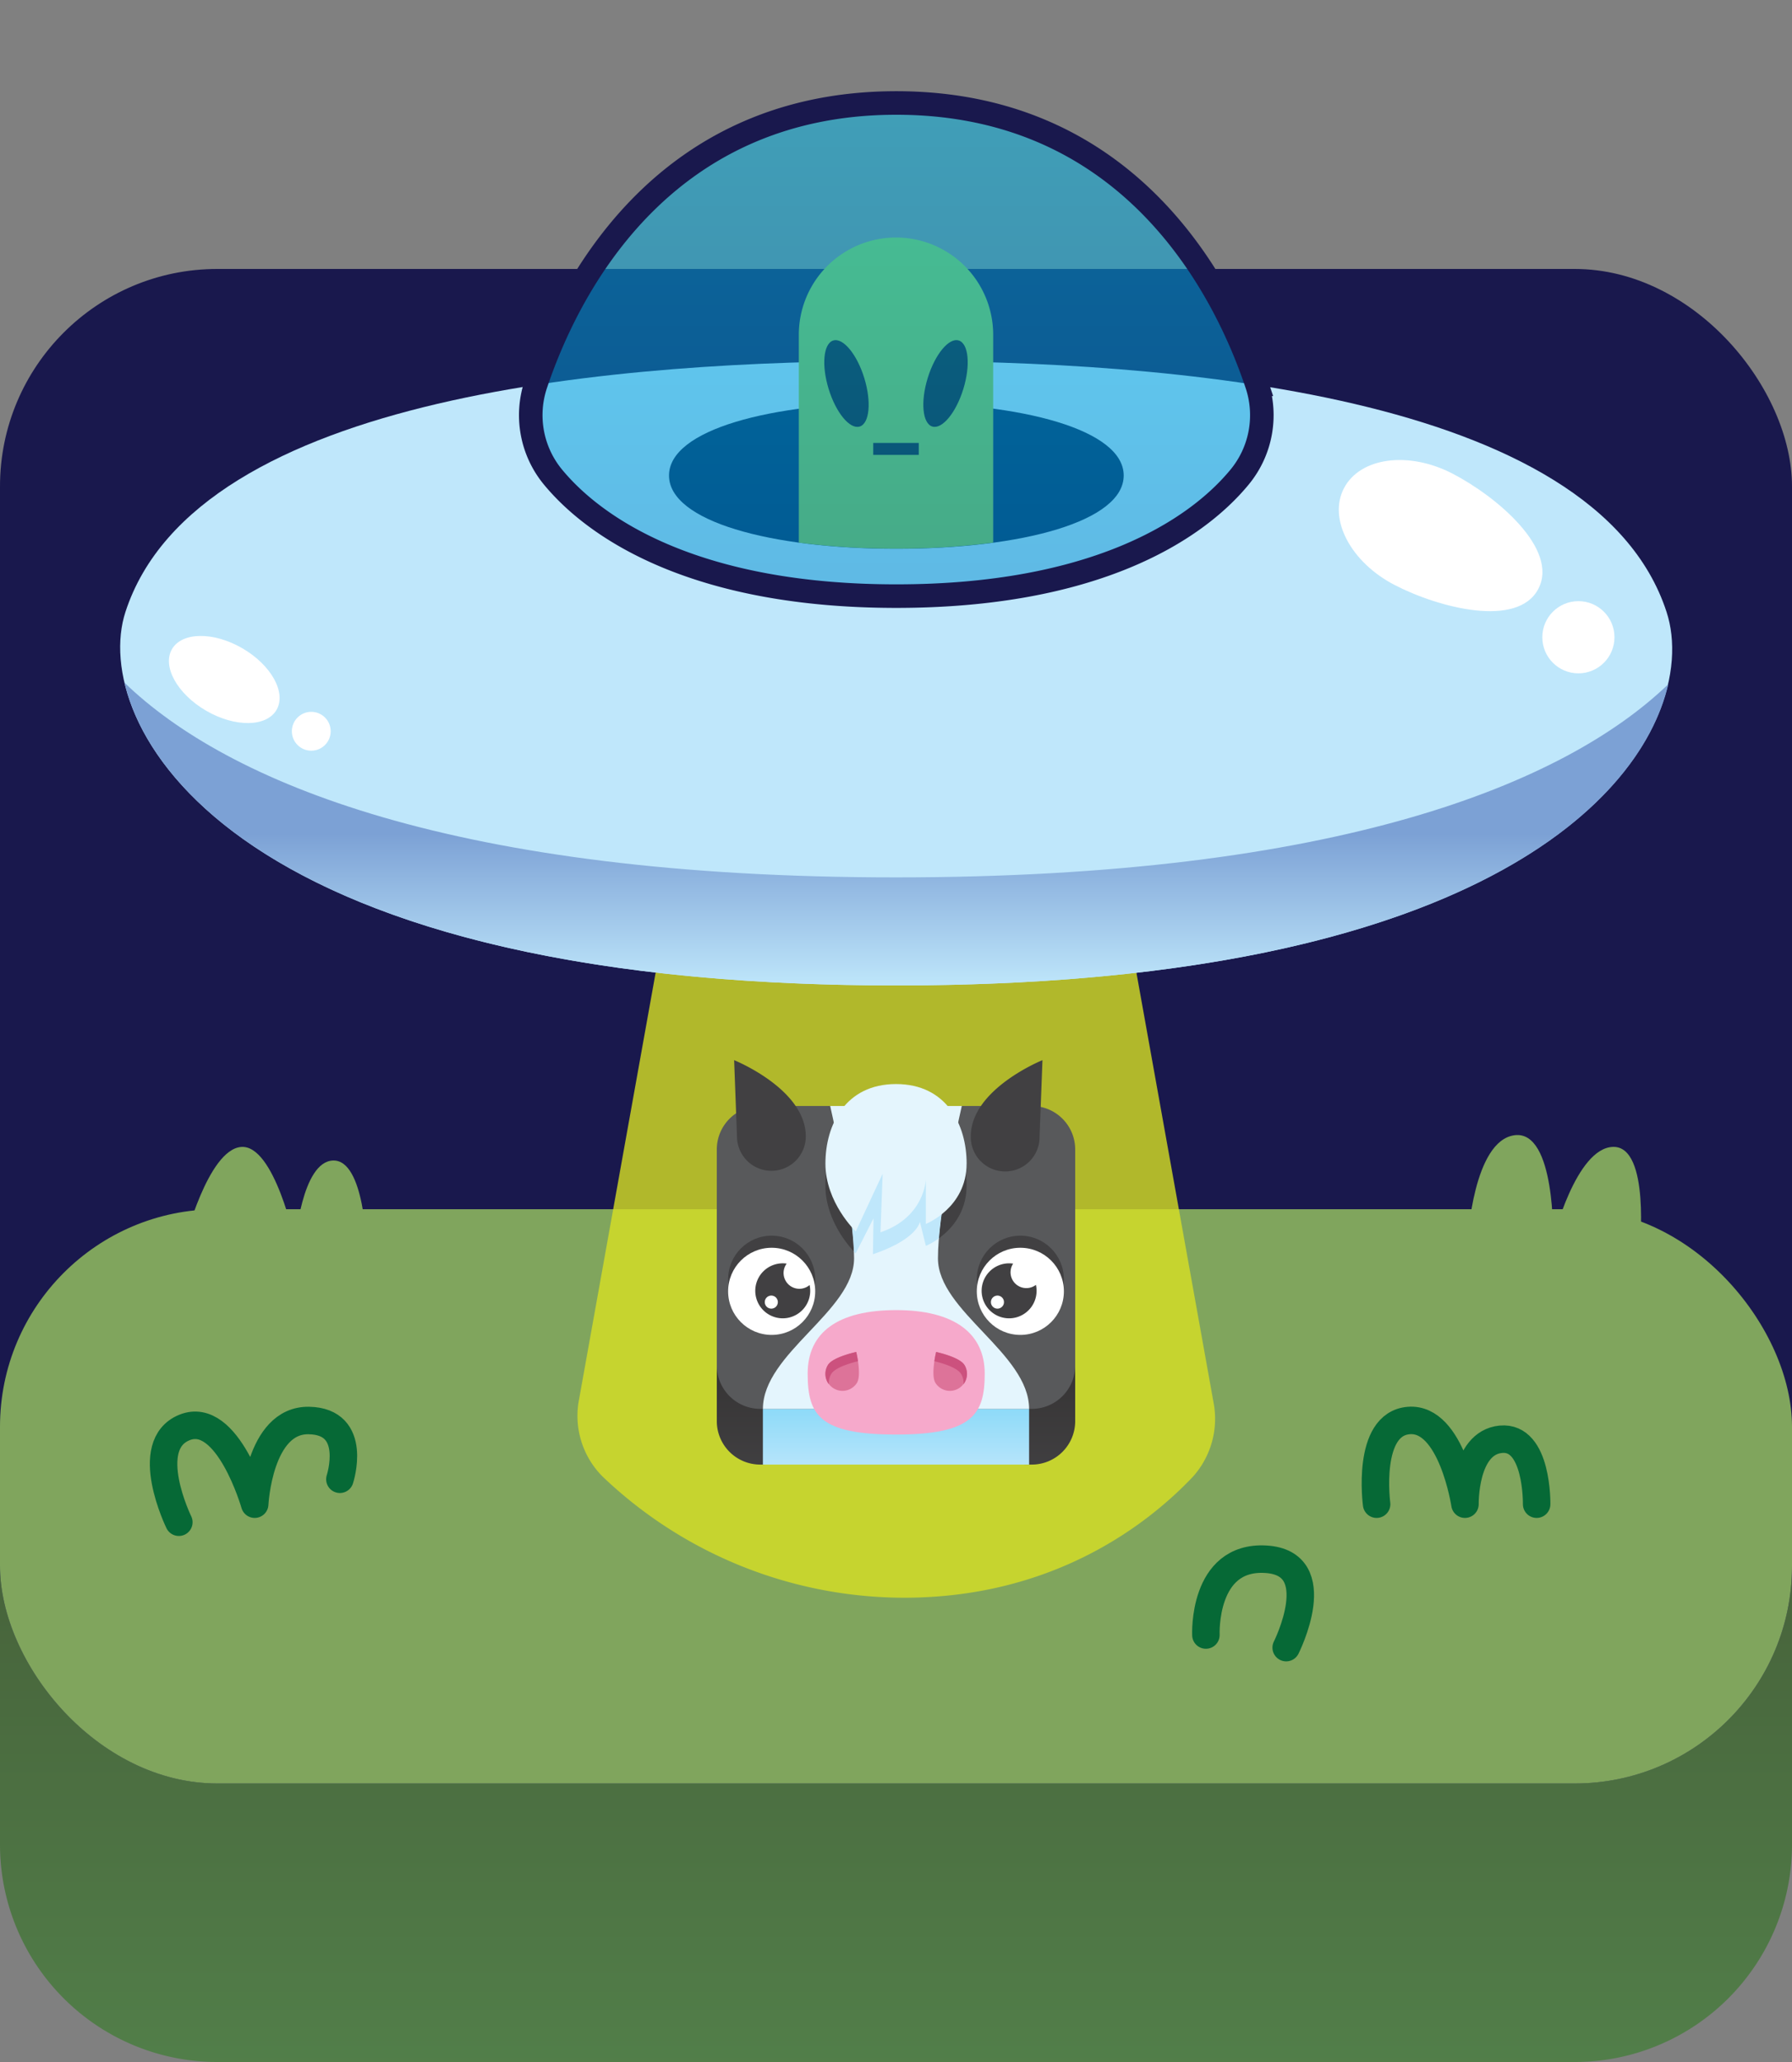 <?xml version="1.0" encoding="UTF-8" standalone="no"?>
<svg
   xmlns="http://www.w3.org/2000/svg"
   xmlns:xlink="http://www.w3.org/1999/xlink"
   version="1.1"
   viewBox="0 0 300 345"
   data-name="Layer 1"
   id="Layer_1">
  <rect x="0" y="0" width="300" height="345" fill="#808080" stroke="none"/>
  <defs
     id="defs842">
    <style
       id="style815">.cls-1{fill:url(#linear-gradient);}.cls-2{fill:#19184d;}.cls-3{fill:#80a55d;}.cls-20,.cls-4{fill:none;}.cls-4{stroke:#066936;stroke-linecap:round;stroke-linejoin:round;stroke-width:4.6px;}.cls-5{fill:#d7df23;fill-opacity:0.8;}.cls-6{fill:url(#linear-gradient-2);}.cls-7{fill:url(#linear-gradient-3);}.cls-8{fill:#58595b;}.cls-9{fill:#e4f5fd;}.cls-10{fill:#414042;}.cls-11{fill:#fff;}.cls-12{fill:#f6a9cb;}.cls-13{fill:#dd7399;}.cls-14{fill:#cc517e;}.cls-15{fill:#bfe7fb;}.cls-16{fill:url(#linear-gradient-4);}.cls-17{fill:#032657;}.cls-18{fill:#8dc63f;}.cls-19{fill:#15141a;}.cls-20{stroke:#15141a;stroke-width:2px;}.cls-20,.cls-21{stroke-miterlimit:10;}.cls-21{fill-opacity:0.5;stroke:#19184d;stroke-width:3.94px;fill:url(#linear-gradient-5);}</style>
    <linearGradient
       gradientUnits="userSpaceOnUse"
       y2="161.16"
       x2="150"
       y1="356.11"
       x1="150"
       id="linear-gradient">
      <stop
         id="stop817"
         stop-color="#53824b"
         offset="0" />
      <stop
         id="stop819"
         stop-color="#425634"
         offset="0.69" />
    </linearGradient>
    <linearGradient
       gradientUnits="userSpaceOnUse"
       y2="204.26"
       x2="150.91"
       y1="242.78"
       x1="150.91"
       id="linear-gradient-2">
      <stop
         id="stop822"
         stop-color="#414042"
         offset="0" />
      <stop
         id="stop824"
         stop-color="#353333"
         offset="0.52" />
    </linearGradient>
    <linearGradient
       gradientUnits="userSpaceOnUse"
       y2="204.23"
       x2="150.91"
       y1="242.79"
       x1="150.91"
       id="linear-gradient-3">
      <stop
         id="stop827"
         stop-color="#bfe7fb"
         offset="0" />
      <stop
         id="stop829"
         stop-color="#4cc9f5"
         offset="0.69" />
    </linearGradient>
    <linearGradient
       gradientUnits="userSpaceOnUse"
       y2="102.98"
       x2="150.04"
       y1="174.54"
       x1="150.04"
       id="linear-gradient-4">
      <stop
         id="stop832"
         stop-color="#bfe7fb"
         offset="0.13" />
      <stop
         id="stop834"
         stop-color="#7ca1d5"
         offset="0.49" />
    </linearGradient>
    <linearGradient
       gradientUnits="userSpaceOnUse"
       y2="109.3"
       x2="150.05"
       y1="9.58"
       x1="150.05"
       id="linear-gradient-5">
      <stop
         id="stop837"
         stop-color="#00c2f3"
         offset="0" />
      <stop
         id="stop839"
         stop-color="#0086cb"
         offset="1" />
    </linearGradient>
    <linearGradient id="A" x1="150" y1="356.11" x2="150" y2="161.16" gradientUnits="userSpaceOnUse">
      <stop offset="0" stop-color="#414042"/>
      <stop offset=".52" stop-color="#353333"/>
    </linearGradient>
    <linearGradient id="B" x1="150" y1="356.12" x2="150" y2="161.02" gradientUnits="userSpaceOnUse">
      <stop offset="0" stop-color="#bfe7fb"/>
      <stop offset=".69" stop-color="#4cc9f5"/>
    </linearGradient>
  </defs>
  <g
     id="space">
    <path
       id="path844"
       d="M263.62,345H36.38A36.38,36.38,0,0,1,0,308.62V259.14H300v49.48A36.38,36.38,0,0,1,263.62,345Z"
       class="cls-1" />
    <rect
       id="rect846"
       rx="36.38"
       height="253.39"
       width="300"
       y="45"
       class="cls-2" />
    <rect
       id="rect848"
       rx="36.38"
       height="96.08"
       width="300"
       y="202.32"
       class="cls-3" />
    <path
       id="path850"
       d="M30.87,207.9s3.92-15.55,9.5-16,9.06,16,9.06,16,1.06-13.58,6.34-13.73,5.59,14.49,5.59,14.49"
       class="cls-3" />
    <path
       id="path852"
       d="M245.73,207.37s.91-16.52,7.82-17.43S260,207.37,260,207.37s3.82-15.34,10.06-15.48,4.43,17.19,4.43,17.19"
       class="cls-3" />
    <path
       id="path854"
       d="M230.46,251.67s-1.8-13.43,5.39-14,9.4,14,9.4,14-.2-10.26,6-10.86,6,10.86,6,10.86"
       class="cls-4" />
    <path
       id="path856"
       d="M29.94,254.69s-6.32-12.9.93-15.85,11.77,12.83,11.77,12.83.68-14.14,9.06-14,5.2,9.83,5.2,9.83"
       class="cls-4" />
    <path
       id="path858"
       d="M201.88,273.56s-.6-13.28,10-12.68,3.44,14.79,3.44,14.79"
       class="cls-4" />
    <path
       id="path860"
       d="M186.92,144.2,150,137.64l-36.91,6.56L96.94,234.14A14.36,14.36,0,0,0,100.83,247a73.18,73.18,0,0,0,50.54,20.32c25.34,0,41.12-12.62,48.34-20.25a14.49,14.49,0,0,0,3.45-12.41Z"
       class="cls-5" />
    <path
       id="path904"
       d="M279,102.39c-12-36.83-84.31-42-129-42s-117,5.13-129,42c-5.89,18.08,15.56,62.49,129,62.49S285.14,121.14,279,102.39Z"
       class="cls-15" />
    <path
       id="path906"
       d="M150,146.8c-73.9,0-111.92-15.92-129.16-32.58,4.9,20.73,36,50.66,129.19,50.66s124.42-29.47,129.26-50.4C262,131.1,223.92,146.8,150,146.8Z"
       class="cls-16" />
    <path
       id="path908"
       d="M257.54,98.51c-3.44,6.64-16.7,3.18-24.06-.63S222.29,86.82,225,81.67s10.79-6.24,18.16-2.43S261,91.86,257.54,98.51Z"
       class="cls-11" />
    <circle
       id="circle910"
       r="6.04"
       cy="106.62"
       cx="264.24"
       class="cls-11" />
    <circle
       id="circle912"
       r="3.25"
       cy="122.35"
       cx="52.11"
       class="cls-11" />
    <ellipse
       id="ellipse914"
       transform="translate(-79.63 89.09) rotate(-59.87)"
       ry="10.12"
       rx="6.04"
       cy="113.69"
       cx="37.54"
       class="cls-11" />
    <path
       id="path916"
       d="M188.12,79.56c0,7.66-17,12.26-38.07,12.26S112,87.22,112,79.56s17-12.19,38.07-12.19S188.12,71.9,188.12,79.56Z"
       class="cls-17" />
    <path
       id="path918"
       d="M150,39.74h0A16.27,16.27,0,0,0,133.73,56V90.79a122.83,122.83,0,0,0,16.32,1,121.58,121.58,0,0,0,16.22-1V56A16.27,16.27,0,0,0,150,39.74Z"
       class="cls-18" />
    <ellipse
       id="ellipse920"
       transform="translate(50.39 196.57) rotate(-72.89)"
       ry="3.12"
       rx="7.53"
       cy="64.17"
       cx="158.29"
       class="cls-19" />
    <ellipse
       id="ellipse922"
       transform="translate(-12.61 44.53) rotate(-17.11)"
       ry="7.53"
       rx="3.12"
       cy="64.17"
       cx="141.71"
       class="cls-19" />
    <line
       id="line924"
       y2="75.11"
       x2="153.81"
       y1="75.11"
       x1="146.19"
       class="cls-20" />
    <path
       id="path926"
       d="M150.05,17.23c39.81,0,55.24,31.82,60.35,47.06a16.27,16.27,0,0,1-2.81,15.45c-7.61,9.29-24.78,20-57.54,20S100.12,89,92.51,79.74A16.27,16.27,0,0,1,89.7,64.29C94.81,49.05,110.24,17.23,150.05,17.23Z"
       class="cls-21" />
  </g>
  <g id="space-cow">
   <path d="M263.62 345h-6.1s2.3-75.22-107.5-75.22S40.18 345 40.18 345h-3.8A36.38 36.38 0 0 1 0 308.62v-49.48h300v49.48A36.38 36.38 0 0 1 263.62 345z" fill="url(#A)"/>
   <path d="M38.57 259.08h222.85V345H38.57z" fill="url(#B)"/>
   <path d="M263.62,45H204.87L150,91.22,95.05,45H36.38A36.38,36.38,0,0,0,0,81.38V262a36.38,36.38,0,0,0,36.38,36.38H263.62A36.38,36.38,0,0,0,300,262V81.38A36.38,36.38,0,0,0,263.62,45Z" fill="#58595b"/>
   <path d="M205.1 45H94.9c5.22 23 20 91.2 20 127.5 0 44.1-76.3 79.48-76.3 125.9h222.82c0-46.4-76.3-81.8-76.3-125.9 0-36.3 14.74-104.5 19.96-127.5z" fill="#e4f5fd"/>
   <circle cx="45.92" cy="189.94" r="36.45" fill="#414042"/><circle cx="45.92" cy="200.06" r="36.45" fill="#fff"/>
   <g fill="#414042">
      <path d="M77.68 194.77a13.21 13.21 0 0 1-19.19-17.91 23 23 0 1 0 19.19 17.91zm-32.05 19.76a5.46 5.46 0 1 1 5.46-5.45 5.45 5.45 0 0 1-5.46 5.45z"/>
      <circle cx="254.08" cy="189.94" r="36.45"/>
   </g>
   <circle cx="254.08" cy="200.06" r="36.45" fill="#fff"/>
   <path d="M267.13 194.64a13.22 13.22 0 0 1-19.07-17.77 24.25 24.25 0 0 0-3.32-.24 23 23 0 1 0 22.39 18zm-32.2 19.9a5.46 5.46 0 1 1 5.45-5.45 5.46 5.46 0 0 1-5.45 5.45z" fill="#414042"/>
   <path d="M150.16 215.76c-48.46 0-74.1 18.37-74.1 53.1s9.9 51 74.1 51 74.1-17.18 74.1-51-25.65-53.1-74.1-53.1z" fill="#f6a9cb"/>
   <path d="M207.24 261.57a14.27 14.27 0 0 1-24.16 15.19c-4.2-6.67.5-26 .5-26s19.46 4.13 23.65 10.8z" fill="#dd7399"/>
   <path d="M204.38 269a14.09 14.09 0 0 1 2.12 8.83 14.23 14.23 0 0 0 .74-16.23c-4.2-6.68-23.65-10.8-23.65-10.8s-.8 3.35-1.46 7.73c4.53 1.06 18.74 4.86 22.25 10.48z" fill="#cc517e"/>
   <path d="M93.07 261.57a14.27 14.27 0 0 0 24.16 15.19c4.2-6.67-.5-26-.5-26s-19.45 4.13-23.65 10.8z" fill="#dd7399"/>
   <path d="M95.93 269c3.5-5.6 17.73-9.4 22.25-10.48-.65-4.38-1.46-7.73-1.46-7.73s-19.45 4.13-23.65 10.8a14.25 14.25 0 0 0 .74 16.23 14.22 14.22 0 0 1 2.12-8.83z" fill="#cc517e"/>
   <path d="M14.5 6.66l2.4 63.78a28.8 28.8 0 0 0 57.6 0c0-39.65-60-63.78-60-63.78zm258.1 0l-2.42 63.78a28.8 28.8 0 1 1-57.59 0c0-39.65 60-63.78 60-63.78zM100.73 72l2.74-4.3C94.8 80 90.9 95.93 90.9 111.56c0 27.82 18.4 49.4 23.85 55.16-.98-26.72-8.2-66.38-14.03-94.72zm95.8-4.34a48.74 48.74 0 0 1 2.74 4.3c-5.08 24.7-11.2 57.9-13.35 83.72l-.7.5c10.05-7.08 23.86-21.08 23.86-44.6 0-15.63-3.9-31.56-12.56-43.9z" fill="#414042"/>
   <path d="M100.73 72c5.84 28.4 13 68 14 94.77.94 1 1.5 1.54 1.5 1.54l14.94-29.3-.46 30c37.14-12.52 39.3-27.08 39.3-27.08l5 20.08a55.73 55.73 0 0 0 10.93-6.33c2.15-25.82 8.27-59 13.35-83.72C190.14 56.22 174.26 45 150 45s-40.14 11.22-49.27 27z" fill="#bfe7fb"/>
   <path d="M209.1 93.24c0 36.93-34.1 50.44-34.1 50.44V106.4s-.9 31.75-38 44.27l1.82-49-22.5 48.25s-25.4-24.06-25.4-56.7 16.9-66.57 59.1-66.57 59.1 33.93 59.1 66.57z" fill="#e4f5fd"/>
  </g>

  <style>
    #space-cow {
      transform: translate(0, 7.5%) scale(0.2);
      transform-origin: 50% 55%;
      animation: cow-spin 3s linear 0s infinite;
   }
   @keyframes cow-spin {
      0% {
         transform: translate(0, 7.5%) scale(0.2)rotateZ(0deg);
      }
      50% {
         transform: translate(0, 7.5%) scale(0.2) rotateZ(180deg);
      }
      100% {
         transform: translate(0, 7.5%) scale(0.2) rotateZ(360deg);
      }
   }
  </style>
</svg>
